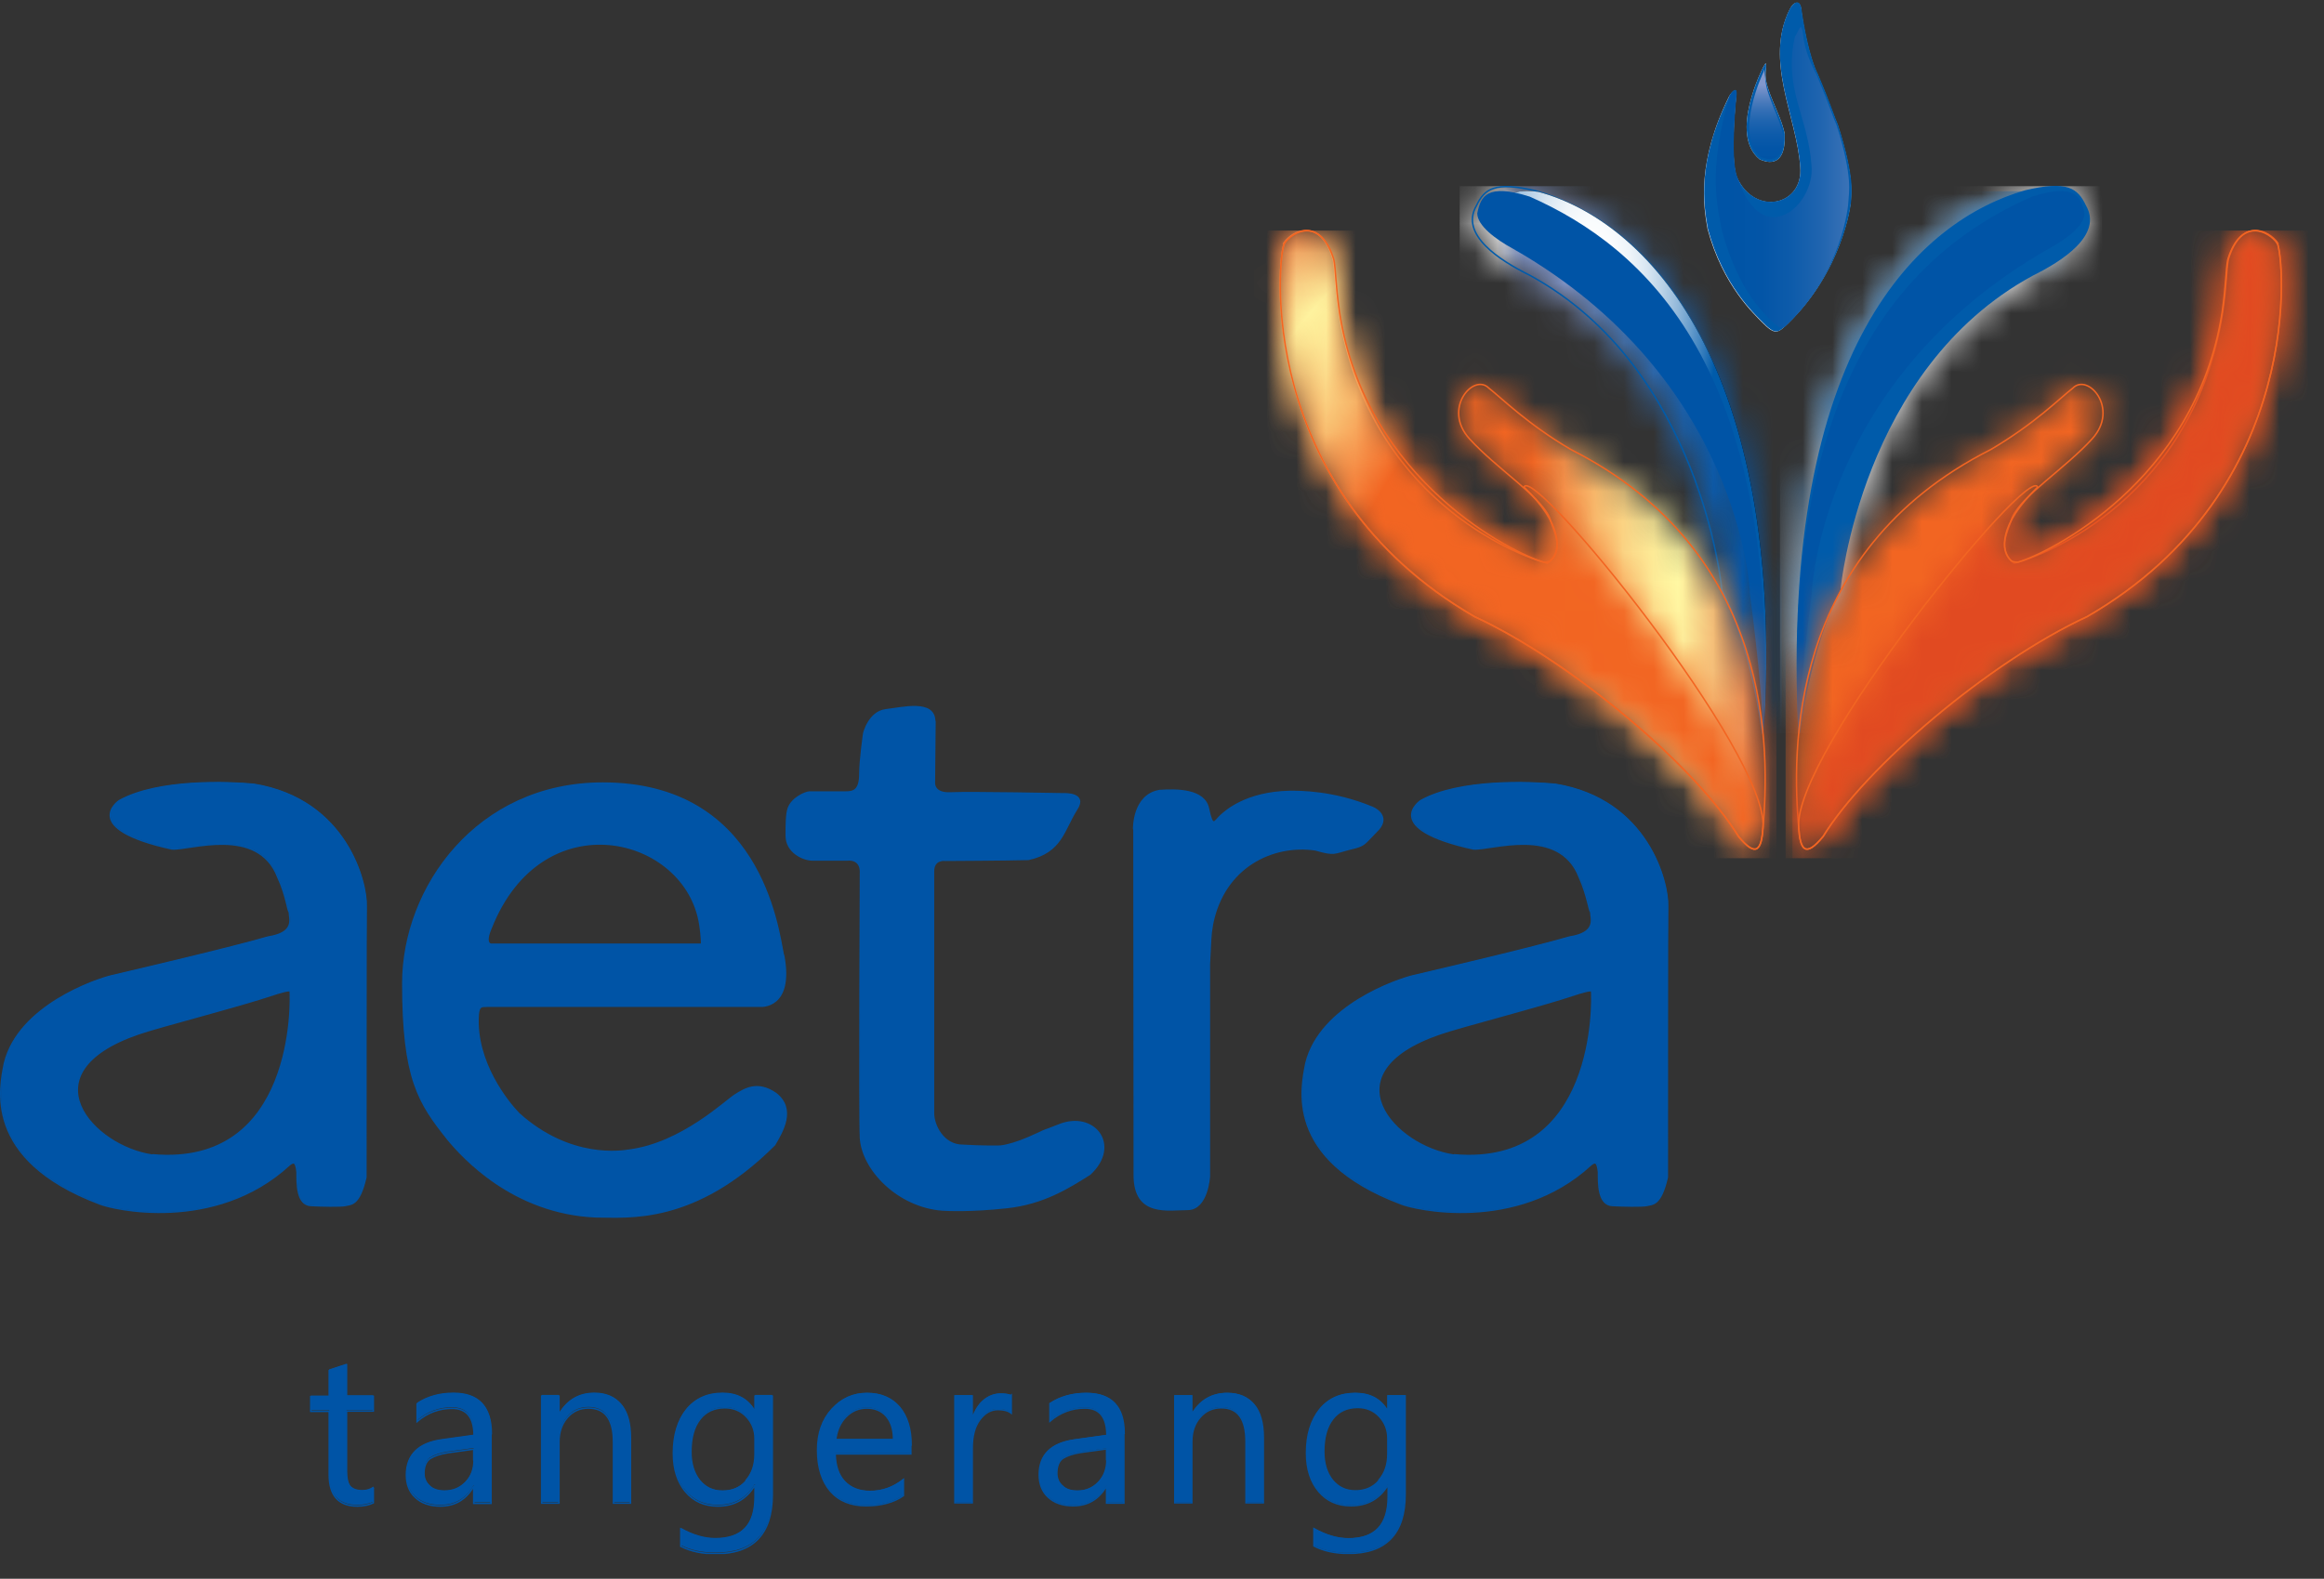 <svg width="78" height="53" viewBox="0 0 78 53" fill="none" xmlns="http://www.w3.org/2000/svg">
<rect x="0" y="0" width="78" height="53" fill="#333333" stroke="none"/>
<g clip-path="url(#clip0_1801_11303)">
<g clip-path="url(#clip1_1801_11303)">
<path d="M23.55 31.7H16.48C16.48 31.7 16.25 31.69 16.48 31.16C18.19 26.83 23.03 28.03 23.49 31.04C23.55 31.41 23.55 31.7 23.55 31.7ZM26.29 32.06C26.1 31.09 25.49 26.29 20.23 26.29C16.01 26.29 13.52 29.8 13.52 33.01C13.52 36.22 14.05 37.02 15.03 38.25C15.52 38.84 17.21 40.73 20 40.85C21.07 40.85 23.31 41.12 26 38.43C26.25 38 26.72 37.24 26.04 36.71C25.42 36.28 24.99 36.56 24.67 36.76C24.35 36.96 22.88 38.38 21.13 38.61C20.88 38.65 19.15 38.94 17.42 37.39C17.06 37.02 15.94 35.66 16.05 34.06C16.08 33.75 16.17 33.79 16.35 33.78H25.52C25.52 33.78 26.64 33.87 26.3 32.07" fill="#0054A6"/>
<path d="M23.55 31.7H16.48C16.48 31.7 16.25 31.69 16.48 31.16C18.19 26.83 23.03 28.03 23.49 31.04C23.55 31.41 23.55 31.7 23.55 31.7ZM26.29 32.06C26.1 31.09 25.49 26.29 20.23 26.29C16.01 26.29 13.52 29.8 13.52 33.01C13.52 36.22 14.05 37.02 15.03 38.25C15.52 38.84 17.21 40.73 20 40.85C21.07 40.85 23.31 41.12 26 38.43C26.25 38 26.72 37.24 26.04 36.71C25.42 36.28 24.99 36.56 24.67 36.76C24.35 36.96 22.88 38.38 21.13 38.61C20.88 38.65 19.15 38.94 17.42 37.39C17.06 37.02 15.94 35.66 16.05 34.06C16.08 33.75 16.17 33.79 16.35 33.78H25.52C25.52 33.78 26.64 33.87 26.3 32.07L26.29 32.06Z" stroke="#0054A6" stroke-width="0.05" stroke-linecap="round"/>
<path d="M31.38 24.2L31.36 26.26C31.36 26.26 31.31 26.65 31.9 26.62C32.63 26.59 35.71 26.65 35.71 26.65C35.71 26.65 36.51 26.61 36.13 27.18C35.69 27.88 35.63 28.6 34.52 28.85C33.81 28.87 31.73 28.88 31.73 28.88C31.73 28.88 31.33 28.82 31.33 29.25V37.37C31.33 37.78 31.66 38.45 32.31 38.45C32.96 38.49 33.5 38.48 33.5 38.48C33.5 38.48 33.87 38.51 34.86 38.04C35.17 37.89 34.93 38.01 35.53 37.77C36.72 37.28 37.63 38.45 36.58 39.42C35.85 39.88 35.01 40.41 33.78 40.54C32.57 40.67 31.81 40.63 31.63 40.62C30.15 40.51 28.94 39.27 28.88 38.19C28.84 37.42 28.88 29.31 28.88 29.31C28.88 29.31 28.94 28.82 28.42 28.87C27.66 28.87 27.43 28.87 27.27 28.87C26.96 28.87 26.39 28.61 26.39 28.06C26.39 27.65 26.39 27.34 26.46 27.13C26.59 26.78 27.03 26.6 27.16 26.59C27.88 26.59 28.21 26.59 28.39 26.59C28.65 26.59 28.86 26.53 28.86 25.98C28.86 25.52 28.99 24.62 28.99 24.62C28.99 24.62 29.16 23.9 29.73 23.83C30.27 23.77 31.37 23.48 31.37 24.22" fill="#0054A6"/>
<path d="M31.38 24.2L31.36 26.26C31.36 26.26 31.31 26.65 31.9 26.62C32.63 26.59 35.71 26.65 35.71 26.65C35.71 26.65 36.51 26.61 36.13 27.18C35.69 27.88 35.63 28.6 34.52 28.85C33.81 28.87 31.73 28.88 31.73 28.88C31.73 28.88 31.33 28.82 31.33 29.25V37.37C31.33 37.78 31.66 38.45 32.31 38.45C32.96 38.49 33.5 38.48 33.5 38.48C33.5 38.48 33.87 38.51 34.86 38.04C35.17 37.89 34.93 38.01 35.53 37.77C36.72 37.28 37.63 38.45 36.58 39.42C35.85 39.88 35.01 40.41 33.78 40.54C32.57 40.67 31.81 40.63 31.63 40.62C30.15 40.51 28.94 39.27 28.88 38.19C28.84 37.42 28.88 29.31 28.88 29.31C28.88 29.31 28.94 28.82 28.42 28.87C27.66 28.87 27.43 28.87 27.27 28.87C26.96 28.87 26.39 28.61 26.39 28.06C26.39 27.65 26.39 27.34 26.46 27.13C26.59 26.78 27.03 26.6 27.16 26.59C27.88 26.59 28.21 26.59 28.39 26.59C28.65 26.59 28.86 26.53 28.86 25.98C28.86 25.52 28.99 24.62 28.99 24.62C28.99 24.62 29.16 23.9 29.73 23.83C30.27 23.77 31.37 23.48 31.37 24.22L31.38 24.2Z" stroke="#0054A6" stroke-width="0.05" stroke-linecap="round"/>
<path d="M38.05 27.83C38.05 27.83 38.02 26.69 38.92 26.54C39.5 26.5 40.43 26.5 40.56 27.15C40.7 27.82 40.76 27.58 40.95 27.4C41.14 27.22 41.83 26.6 43.29 26.57C43.63 26.57 44.74 26.56 46.05 27.1C46.26 27.18 46.66 27.48 46.19 27.92C45.76 28.35 45.83 28.38 45.32 28.5C44.76 28.64 44.81 28.72 44.15 28.53C42.73 28.32 41.07 29.09 40.69 31.04C40.62 31.45 40.64 31.5 40.59 32.35V39.49C40.59 39.49 40.53 40.59 39.87 40.6C39.21 40.6 38.07 40.85 38.07 39.45C38.07 39.12 38.06 27.84 38.06 27.84" fill="#0054A6"/>
<path d="M38.05 27.83C38.05 27.83 38.02 26.69 38.92 26.54C39.5 26.5 40.43 26.5 40.56 27.15C40.7 27.82 40.76 27.58 40.95 27.4C41.14 27.22 41.83 26.6 43.29 26.57C43.63 26.57 44.74 26.56 46.05 27.1C46.26 27.18 46.66 27.48 46.19 27.92C45.76 28.35 45.83 28.38 45.32 28.5C44.76 28.64 44.81 28.72 44.15 28.53C42.73 28.32 41.07 29.09 40.69 31.04C40.62 31.45 40.64 31.5 40.59 32.35V39.49C40.59 39.49 40.53 40.59 39.87 40.6C39.21 40.6 38.07 40.85 38.07 39.45C38.07 39.12 38.06 27.84 38.06 27.84L38.05 27.83Z" stroke="#0054A6" stroke-width="0.05" stroke-linecap="round"/>
<path d="M5.12 38.78C3.13 38.5 0.84 36.02 4.64 34.71C5.32 34.47 8.03 33.78 9.21 33.38C9.3 33.35 9.71 33.22 9.74 33.27C9.77 33.61 9.91 39.19 5.13 38.77M12.3 30.41C12.33 29.65 11.66 26.83 8.53 26.32C7.7 26.24 5.32 26.14 4.01 26.87C4.01 26.87 2.64 27.8 5.78 28.49C6.36 28.54 8.67 27.69 9.34 29.45C9.62 30.05 9.67 30.6 9.72 30.6C9.72 30.83 9.95 31.3 9 31.45C7.71 31.83 3.75 32.75 3.75 32.75C3.25 32.87 0.64 33.74 0.16 35.68C0.01 36.46 -0.6 38.91 3.34 40.4C3.75 40.58 7.22 41.4 9.72 39.1C9.87 38.98 9.94 38.98 9.98 39.33C9.98 39.71 9.96 40.44 10.45 40.46C10.83 40.48 11.42 40.49 11.59 40.46C11.79 40.41 12.07 40.48 12.29 39.51C12.29 38.48 12.29 30.43 12.3 30.42" fill="#0054A6"/>
<path d="M5.12 38.78C3.13 38.5 0.84 36.02 4.64 34.71C5.32 34.47 8.03 33.78 9.21 33.38C9.3 33.35 9.71 33.22 9.74 33.27C9.77 33.61 9.91 39.19 5.13 38.77L5.12 38.78ZM12.29 30.42C12.32 29.66 11.65 26.84 8.52 26.33C7.69 26.25 5.31 26.15 4 26.88C4 26.88 2.63 27.81 5.77 28.5C6.35 28.55 8.66 27.7 9.33 29.46C9.61 30.06 9.66 30.61 9.71 30.61C9.71 30.84 9.94 31.31 8.99 31.46C7.7 31.84 3.74 32.76 3.74 32.76C3.24 32.88 0.63 33.75 0.15 35.69C1.95354e-05 36.47 -0.61 38.92 3.33 40.41C3.74 40.59 7.21 41.41 9.71 39.11C9.86 38.99 9.93 38.99 9.97 39.34C9.97 39.72 9.95 40.45 10.44 40.47C10.82 40.49 11.41 40.5 11.58 40.47C11.78 40.42 12.06 40.49 12.28 39.52C12.28 38.49 12.28 30.44 12.29 30.43V30.42Z" stroke="#0054A6" stroke-width="0.05" stroke-linecap="round"/>
<path d="M48.8 38.78C46.81 38.5 44.52 36.02 48.32 34.71C49 34.47 51.71 33.78 52.89 33.38C52.98 33.35 53.39 33.22 53.42 33.27C53.45 33.61 53.59 39.19 48.81 38.77M55.98 30.41C56.01 29.65 55.34 26.83 52.21 26.32C51.38 26.24 48.99 26.14 47.69 26.87C47.69 26.87 46.32 27.8 49.46 28.49C50.04 28.54 52.35 27.69 53.02 29.45C53.29 30.05 53.35 30.6 53.4 30.6C53.4 30.83 53.63 31.3 52.68 31.45C51.39 31.83 47.43 32.75 47.43 32.75C46.93 32.87 44.32 33.74 43.84 35.68C43.69 36.46 43.08 38.91 47.02 40.4C47.43 40.58 50.9 41.4 53.4 39.1C53.55 38.98 53.62 38.98 53.66 39.33C53.66 39.71 53.64 40.44 54.13 40.46C54.51 40.48 55.1 40.49 55.27 40.46C55.47 40.41 55.75 40.48 55.97 39.51C55.97 38.48 55.97 30.43 55.98 30.42" fill="#0054A6"/>
<path d="M48.8 38.78C46.81 38.5 44.52 36.02 48.32 34.71C49 34.47 51.71 33.78 52.89 33.38C52.98 33.35 53.39 33.22 53.42 33.27C53.45 33.61 53.59 39.19 48.81 38.77L48.8 38.78ZM55.97 30.42C56 29.66 55.33 26.84 52.2 26.33C51.37 26.25 48.98 26.15 47.68 26.88C47.68 26.88 46.31 27.81 49.45 28.5C50.03 28.55 52.34 27.7 53.01 29.46C53.28 30.06 53.34 30.61 53.39 30.61C53.39 30.84 53.62 31.31 52.67 31.46C51.38 31.84 47.42 32.76 47.42 32.76C46.92 32.88 44.31 33.75 43.83 35.69C43.68 36.47 43.07 38.92 47.01 40.41C47.42 40.59 50.89 41.41 53.39 39.11C53.54 38.99 53.61 38.99 53.65 39.34C53.65 39.72 53.63 40.45 54.12 40.47C54.5 40.49 55.09 40.5 55.26 40.47C55.46 40.42 55.74 40.49 55.96 39.52C55.96 38.49 55.96 30.44 55.97 30.43V30.42Z" stroke="#0054A6" stroke-width="0.05" stroke-linecap="round"/>
<mask id="mask0_1801_11303" style="mask-type:luminance" maskUnits="userSpaceOnUse" x="49" y="6" width="11" height="19">
<path d="M49.56 6.9C49 7.88 50.34 8.74 51.35 9.24C57.12 12.39 57.8 19.79 57.8 19.79C57.8 19.79 58.71 21.39 59.18 24.63C59.81 11.55 55.05 7.41 51.58 6.41C51.16 6.31 50.83 6.26 50.57 6.26C49.98 6.26 49.75 6.5 49.57 6.9" fill="white"/>
</mask>
<g mask="url(#mask0_1801_11303)">
<path d="M59.8 6.25H48.99V24.62H59.8V6.25Z" fill="url(#paint0_linear_1801_11303)"/>
</g>
<path d="M57.79 19.79C57.79 19.79 57.11 12.38 51.34 9.24C50.33 8.74 48.99 7.88 49.55 6.91C49.82 6.34 50.16 6.08 51.56 6.41C55.03 7.41 59.79 11.55 59.16 24.63C58.7 21.39 57.78 19.79 57.78 19.79H57.79Z" stroke="#005BAA" stroke-width="0.05" stroke-linecap="round"/>
<path d="M50.11 7.26C49.85 7.88 51.13 8.19 51.72 8.52C59.67 12.35 58.86 19.76 58.86 19.76C58.86 19.76 59.18 21.15 59.21 24.49C59.92 12.25 55.25 7.41 51.63 6.44C51.49 6.42 51.36 6.41 51.25 6.41C50.57 6.41 50.35 6.76 50.12 7.25" fill="black"/>
<path d="M50.11 7.26C49.85 7.88 51.13 8.19 51.72 8.52C59.67 12.35 58.86 19.76 58.86 19.76C58.86 19.76 59.18 21.15 59.21 24.49C59.92 12.25 55.25 7.41 51.63 6.44C51.49 6.42 51.36 6.41 51.25 6.41C50.57 6.41 50.35 6.76 50.12 7.25" fill="url(#paint1_radial_1801_11303)"/>
<path d="M58.73 19.86C58.73 19.86 58.42 12.7 50.78 8.35C50.19 8.03 49.58 7.57 49.58 7.16C49.7 6.58 49.91 6.15 51.34 6.6C55.17 8.29 59.82 12.35 59.17 24.62C59.14 22.92 58.72 19.85 58.72 19.85" fill="#0054A6"/>
<path d="M60.07 0.31C59.2 2.05 60.31 3.93 60.42 5.6C60.54 6.9 58.9 7.28 58.3 5.96C58.04 5.31 58.28 3.16 58.28 3.16C58.29 2.94 58.15 3.05 58.04 3.22C56.94 5.44 57.17 6.91 57.31 7.69C57.82 9.6 58.9 10.57 59.13 10.81C59.57 11.26 59.66 11.2 60.01 10.86C61.81 9.11 62.12 6.92 62.12 6.73C62.12 6.52 62.25 5.98 61.68 4.2C61.57 3.96 61.41 3.46 61.01 2.51C60.71 1.91 60.51 0.8 60.45 0.29C60.43 0.15 60.37 0.09 60.31 0.09C60.23 0.09 60.14 0.17 60.07 0.31Z" fill="black"/>
<path d="M60.07 0.31C59.2 2.05 60.31 3.93 60.42 5.6C60.54 6.9 58.9 7.28 58.3 5.96C58.04 5.31 58.28 3.16 58.28 3.16C58.29 2.94 58.15 3.05 58.04 3.22C56.94 5.44 57.17 6.91 57.31 7.69C57.82 9.6 58.9 10.57 59.13 10.81C59.57 11.26 59.66 11.2 60.01 10.86C61.81 9.11 62.12 6.92 62.12 6.73C62.12 6.52 62.25 5.98 61.68 4.2C61.57 3.96 61.41 3.46 61.01 2.51C60.71 1.91 60.51 0.8 60.45 0.29C60.43 0.15 60.37 0.09 60.31 0.09C60.23 0.09 60.14 0.17 60.07 0.31Z" fill="url(#paint2_linear_1801_11303)"/>
<path d="M58.28 3.15C58.28 3.15 58.04 5.3 58.3 5.95C58.9 7.27 60.54 6.9 60.42 5.59C60.31 3.92 59.2 2.03 60.07 0.3C60.21 0.04 60.41 -0.02 60.46 0.28C60.53 0.79 60.72 1.9 61.02 2.5C61.43 3.45 61.58 3.95 61.69 4.19C62.26 5.97 62.14 6.51 62.13 6.72C62.13 6.92 61.82 9.11 60.02 10.85C59.67 11.19 59.59 11.26 59.14 10.8C58.91 10.56 57.83 9.59 57.32 7.68C57.18 6.89 56.94 5.42 58.05 3.21C58.15 3.03 58.3 2.92 58.28 3.15Z" fill="#005BAA"/>
<path d="M59.18 2.25C59.18 2.25 58.01 4.51 59.06 5.35C59.18 5.4 59.95 5.76 59.9 4.49C59.76 3.8 59.2 2.97 59.26 2.42C59.29 2.2 59.28 2.13 59.26 2.13C59.24 2.13 59.2 2.23 59.18 2.25Z" fill="black"/>
<path d="M59.18 2.25C59.18 2.25 58.01 4.51 59.06 5.35C59.18 5.4 59.95 5.76 59.9 4.49C59.76 3.8 59.2 2.97 59.26 2.42C59.29 2.2 59.28 2.13 59.26 2.13C59.24 2.13 59.2 2.23 59.18 2.25Z" fill="url(#paint3_linear_1801_11303)"/>
<path d="M59.18 2.25C59.18 2.25 58.01 4.51 59.06 5.35C59.18 5.4 59.95 5.76 59.9 4.49C59.76 3.8 59.2 2.97 59.26 2.42C59.32 1.93 59.21 2.21 59.18 2.26V2.25Z" fill="#005BAA"/>
<path d="M60.25 1.2C59.83 2.96 60.69 3.9 60.8 5.57C60.92 6.87 59.15 8.49 58.31 5.95C58.05 5.3 58.29 3.15 58.29 3.15C58.3 2.93 58.16 3.04 58.05 3.21C57.3 5.79 57.65 6.94 57.79 7.73C58.3 9.64 59.13 10.45 59.37 10.69C59.81 11.14 59.85 11.02 60.02 10.86C61.82 9.11 62.04 6.92 62.04 6.73C62.04 6.52 62.21 5.98 61.64 4.2C61.53 3.96 61.37 3.46 60.97 2.51C60.66 1.91 60.56 1.57 60.5 1.06C60.48 0.95 60.46 0.91 60.44 0.91C60.4 0.91 60.35 1.05 60.26 1.21" fill="url(#paint4_linear_1801_11303)"/>
<path d="M59.19 2.41C59.19 2.41 58.17 4.53 59.1 5.27C59.21 5.31 59.86 5.61 59.86 4.58C59.74 3.97 59.31 3.24 59.26 2.75C59.22 2.44 59.22 2.32 59.21 2.32C59.21 2.32 59.21 2.35 59.19 2.41Z" fill="url(#paint5_linear_1801_11303)"/>
<mask id="mask1_1801_11303" style="mask-type:luminance" maskUnits="userSpaceOnUse" x="42" y="7" width="18" height="22">
<path d="M43.11 8.16C42.89 8.53 42.07 16.41 49.49 20.7C52.78 22.23 56.94 25.77 58.35 28.08C58.95 28.81 59.12 28.53 59.17 27.79C59.37 25.33 59.61 18.57 52.72 15.09C51.26 14.23 50.43 13.4 49.97 13.03C49.46 12.51 48.4 13.72 49.32 14.73C50.24 15.74 51.66 16.63 52 17.36C52.15 17.83 52.54 18.49 51.94 18.91C50.9 18.65 45.9 16.7 44.94 10.48C44.8 9.51 44.82 9.09 44.75 8.71C44.53 7.98 44.17 7.74 43.84 7.74C43.51 7.74 43.23 7.96 43.09 8.16" fill="white"/>
</mask>
<g mask="url(#mask1_1801_11303)">
<path d="M59.62 7.74H42.08V28.81H59.62V7.74Z" fill="url(#paint6_linear_1801_11303)"/>
</g>
<path d="M43.11 8.16C42.89 8.53 42.07 16.41 49.49 20.7C52.78 22.22 56.94 25.77 58.35 28.08C58.95 28.81 59.12 28.53 59.17 27.79C59.38 25.33 59.61 18.57 52.72 15.09C51.26 14.23 50.44 13.4 49.97 13.03C49.46 12.51 48.4 13.72 49.32 14.73C50.24 15.74 51.66 16.62 52 17.36C52.15 17.83 52.54 18.49 51.94 18.91C50.9 18.65 45.9 16.7 44.94 10.48C44.8 9.51 44.82 9.09 44.75 8.71C44.31 7.27 43.38 7.74 43.09 8.16H43.11Z" stroke="#F26522" stroke-width="0.05" stroke-linecap="round"/>
<mask id="mask2_1801_11303" style="mask-type:luminance" maskUnits="userSpaceOnUse" x="42" y="7" width="18" height="22">
<path d="M43.11 8.16C42.89 8.53 42.07 16.41 49.49 20.7C52.78 22.23 56.94 25.77 58.35 28.08C58.95 28.81 59.12 28.53 59.17 27.79C59.37 25.33 51.46 15.58 51.15 16.35C52.45 17.61 52.41 18.49 52.03 18.83C52 18.85 51.88 18.89 51.8 18.87C50.86 18.6 45.84 16.2 44.96 10.48C44.82 9.51 44.84 9.09 44.77 8.71C44.55 7.98 44.19 7.74 43.86 7.74C43.53 7.74 43.25 7.96 43.11 8.16Z" fill="white"/>
</mask>
<g mask="url(#mask2_1801_11303)">
<path d="M59.39 7.74H42.08V28.81H59.39V7.74Z" fill="url(#paint7_radial_1801_11303)"/>
</g>
<path d="M43.11 8.16C42.89 8.53 42.07 16.41 49.49 20.7C52.78 22.22 56.94 25.77 58.35 28.08C58.95 28.81 59.12 28.53 59.17 27.79C59.38 25.33 51.46 15.58 51.15 16.35C52.45 17.61 52.41 18.49 52.03 18.83C52 18.85 51.88 18.89 51.8 18.87C50.86 18.6 45.84 16.2 44.96 10.49C44.82 9.52 44.84 9.1 44.77 8.72C44.33 7.28 43.4 7.75 43.11 8.17V8.16Z" stroke="#F26522" stroke-width="0.05" stroke-linecap="round"/>
<path d="M46.28 49.71C46.08 49.94 45.81 50.05 45.49 50.05C45.17 50.05 44.92 49.93 44.72 49.69C44.53 49.45 44.43 49.13 44.43 48.73C44.43 48.26 44.53 47.9 44.73 47.64C44.93 47.38 45.21 47.25 45.57 47.25C45.86 47.25 46.1 47.35 46.29 47.55C46.48 47.75 46.58 48 46.58 48.28V48.81C46.58 49.17 46.48 49.46 46.28 49.69M47.16 46.84H46.58V47.34H46.57C46.34 46.95 45.98 46.76 45.49 46.76C44.98 46.76 44.58 46.94 44.29 47.3C44 47.66 43.85 48.15 43.85 48.76C43.85 49.3 43.99 49.73 44.26 50.05C44.53 50.37 44.89 50.53 45.34 50.53C45.89 50.53 46.3 50.3 46.58 49.84H46.59V50.23C46.59 51.17 46.15 51.64 45.26 51.64C44.89 51.64 44.51 51.53 44.1 51.3V51.88C44.43 52.05 44.82 52.13 45.26 52.13C46.52 52.13 47.16 51.47 47.16 50.15V46.84ZM42.4 48.24C42.4 47.76 42.3 47.39 42.09 47.14C41.88 46.89 41.58 46.76 41.19 46.76C40.68 46.76 40.28 46.99 40.01 47.44H40V46.84H39.43V50.43H40V48.38C40 48.05 40.09 47.78 40.28 47.56C40.47 47.34 40.71 47.24 40.99 47.24C41.55 47.24 41.82 47.62 41.82 48.38V50.43H42.4V48.23V48.24ZM37.15 48.98C37.15 49.29 37.06 49.54 36.87 49.74C36.68 49.94 36.45 50.04 36.16 50.04C35.95 50.04 35.78 49.99 35.66 49.87C35.53 49.76 35.47 49.61 35.47 49.44C35.47 49.2 35.54 49.03 35.67 48.94C35.81 48.85 36.01 48.78 36.27 48.74L37.14 48.62V48.98H37.15ZM37.73 48.1C37.73 47.21 37.31 46.76 36.46 46.76C36 46.76 35.59 46.87 35.24 47.1V47.69C35.59 47.39 35.98 47.25 36.41 47.25C36.9 47.25 37.15 47.55 37.15 48.17L36.07 48.32C35.28 48.43 34.88 48.82 34.88 49.49C34.88 49.8 34.98 50.06 35.18 50.24C35.38 50.43 35.66 50.53 36.02 50.53C36.51 50.53 36.88 50.31 37.13 49.88H37.14V50.44H37.72V48.1H37.73ZM33.93 46.83C33.85 46.8 33.74 46.78 33.59 46.78C33.38 46.78 33.19 46.85 33.02 46.99C32.85 47.13 32.73 47.33 32.64 47.58H32.63V46.84H32.05V50.43H32.63V48.6C32.63 48.2 32.71 47.88 32.88 47.65C33.05 47.42 33.25 47.3 33.5 47.3C33.69 47.3 33.84 47.34 33.94 47.42V46.82L33.93 46.83ZM28.05 48.3C28.09 47.99 28.21 47.73 28.4 47.54C28.59 47.35 28.82 47.25 29.09 47.25C29.36 47.25 29.59 47.34 29.75 47.53C29.91 47.72 29.99 47.97 29.99 48.31H28.05V48.3ZM30.58 48.49C30.58 47.95 30.45 47.53 30.19 47.22C29.93 46.92 29.57 46.76 29.1 46.76C28.63 46.76 28.24 46.94 27.92 47.29C27.6 47.64 27.44 48.1 27.44 48.66C27.44 49.25 27.59 49.71 27.87 50.04C28.16 50.37 28.56 50.53 29.07 50.53C29.58 50.53 30.01 50.41 30.32 50.19V49.65C29.98 49.92 29.61 50.05 29.2 50.05C28.84 50.05 28.56 49.94 28.35 49.72C28.14 49.5 28.04 49.19 28.03 48.79H30.57V48.49H30.58ZM25.04 49.7C24.84 49.93 24.58 50.04 24.25 50.04C23.92 50.04 23.68 49.92 23.48 49.68C23.29 49.44 23.19 49.12 23.19 48.72C23.19 48.25 23.29 47.89 23.49 47.63C23.69 47.37 23.97 47.24 24.33 47.24C24.62 47.24 24.86 47.34 25.05 47.54C25.24 47.74 25.34 47.99 25.34 48.27V48.8C25.34 49.16 25.24 49.45 25.04 49.68M25.92 46.83H25.34V47.33H25.33C25.1 46.94 24.74 46.75 24.25 46.75C23.74 46.75 23.34 46.93 23.04 47.29C22.75 47.65 22.6 48.14 22.6 48.75C22.6 49.29 22.74 49.72 23.01 50.04C23.28 50.36 23.64 50.52 24.09 50.52C24.64 50.52 25.05 50.29 25.33 49.83H25.34V50.22C25.34 51.16 24.9 51.63 24.01 51.63C23.64 51.63 23.26 51.52 22.85 51.29V51.87C23.18 52.04 23.57 52.12 24.02 52.12C25.28 52.12 25.92 51.46 25.92 50.14V46.83ZM21.16 48.23C21.16 47.75 21.06 47.38 20.85 47.13C20.64 46.88 20.34 46.75 19.95 46.75C19.43 46.75 19.04 46.98 18.77 47.43H18.76V46.83H18.18V50.42H18.76V48.37C18.76 48.04 18.85 47.77 19.04 47.55C19.23 47.33 19.47 47.23 19.75 47.23C20.31 47.23 20.59 47.61 20.59 48.37V50.42H21.16V48.22V48.23ZM15.91 48.97C15.91 49.28 15.82 49.53 15.63 49.73C15.44 49.93 15.21 50.03 14.92 50.03C14.71 50.03 14.54 49.98 14.42 49.86C14.3 49.75 14.23 49.6 14.23 49.43C14.23 49.19 14.3 49.02 14.43 48.93C14.57 48.84 14.77 48.77 15.03 48.73L15.9 48.61V48.97H15.91ZM16.49 48.09C16.49 47.2 16.07 46.75 15.22 46.75C14.76 46.75 14.35 46.86 14 47.09V47.68C14.35 47.38 14.74 47.24 15.17 47.24C15.66 47.24 15.91 47.54 15.91 48.16L14.83 48.31C14.04 48.42 13.64 48.81 13.64 49.48C13.64 49.79 13.74 50.05 13.94 50.23C14.14 50.42 14.42 50.52 14.78 50.52C15.27 50.52 15.64 50.3 15.89 49.87H15.9V50.43H16.48V48.09H16.49ZM12.54 49.9C12.43 49.98 12.31 50.02 12.16 50.02C11.97 50.02 11.84 49.97 11.75 49.87C11.67 49.77 11.63 49.59 11.63 49.35V47.33H12.53V46.84H11.63V45.78L11.05 45.97V46.85H10.43V47.34H11.05V49.47C11.05 50.17 11.37 50.52 11.99 50.52C12.21 50.52 12.39 50.48 12.53 50.41V49.92L12.54 49.9Z" fill="#0054A6"/>
<path d="M46.28 49.71C46.08 49.94 45.81 50.05 45.49 50.05C45.17 50.05 44.92 49.93 44.72 49.69C44.53 49.45 44.43 49.13 44.43 48.73C44.43 48.26 44.53 47.9 44.73 47.64C44.93 47.38 45.21 47.25 45.57 47.25C45.86 47.25 46.1 47.35 46.29 47.55C46.48 47.75 46.58 48 46.58 48.28V48.81C46.58 49.17 46.48 49.46 46.28 49.69V49.71ZM47.16 46.86H46.58V47.36H46.57C46.34 46.97 45.98 46.78 45.49 46.78C44.98 46.78 44.58 46.96 44.29 47.32C44 47.68 43.85 48.17 43.85 48.78C43.85 49.32 43.99 49.75 44.26 50.07C44.53 50.39 44.89 50.55 45.34 50.55C45.89 50.55 46.3 50.32 46.58 49.86H46.59V50.25C46.59 51.19 46.15 51.66 45.26 51.66C44.89 51.66 44.51 51.55 44.1 51.32V51.9C44.43 52.07 44.82 52.15 45.26 52.15C46.52 52.15 47.16 51.49 47.16 50.17V46.86ZM42.4 48.26C42.4 47.78 42.3 47.41 42.09 47.16C41.88 46.91 41.58 46.78 41.19 46.78C40.68 46.78 40.28 47.01 40.01 47.46H40V46.86H39.43V50.45H40V48.4C40 48.07 40.09 47.8 40.28 47.58C40.47 47.36 40.71 47.26 40.99 47.26C41.55 47.26 41.82 47.64 41.82 48.4V50.45H42.4V48.25V48.26ZM37.15 49C37.15 49.31 37.06 49.56 36.87 49.76C36.68 49.96 36.45 50.06 36.16 50.06C35.95 50.06 35.78 50.01 35.66 49.89C35.53 49.78 35.47 49.63 35.47 49.46C35.47 49.22 35.54 49.05 35.67 48.96C35.81 48.87 36.01 48.8 36.27 48.76L37.14 48.64V49H37.15ZM37.73 48.12C37.73 47.23 37.31 46.78 36.46 46.78C36 46.78 35.59 46.89 35.24 47.12V47.71C35.59 47.41 35.98 47.27 36.41 47.27C36.9 47.27 37.15 47.57 37.15 48.19L36.07 48.34C35.28 48.45 34.88 48.84 34.88 49.51C34.88 49.82 34.98 50.08 35.18 50.26C35.38 50.45 35.66 50.55 36.02 50.55C36.51 50.55 36.88 50.33 37.13 49.9H37.14V50.46H37.72V48.12H37.73ZM33.93 46.85C33.85 46.82 33.74 46.8 33.59 46.8C33.38 46.8 33.19 46.87 33.02 47.01C32.85 47.15 32.73 47.35 32.64 47.6H32.63V46.86H32.05V50.45H32.63V48.62C32.63 48.22 32.71 47.9 32.88 47.67C33.05 47.44 33.25 47.32 33.5 47.32C33.69 47.32 33.84 47.36 33.94 47.44V46.84L33.93 46.85ZM28.05 48.32C28.09 48.01 28.21 47.75 28.4 47.56C28.59 47.37 28.82 47.27 29.09 47.27C29.36 47.27 29.59 47.36 29.75 47.55C29.91 47.74 29.99 47.99 29.99 48.33H28.05V48.32ZM30.58 48.51C30.58 47.97 30.45 47.55 30.19 47.24C29.93 46.94 29.57 46.78 29.1 46.78C28.63 46.78 28.24 46.96 27.92 47.31C27.6 47.66 27.44 48.12 27.44 48.68C27.44 49.27 27.59 49.73 27.87 50.06C28.16 50.39 28.56 50.55 29.07 50.55C29.58 50.55 30.01 50.43 30.32 50.21V49.67C29.98 49.94 29.61 50.07 29.2 50.07C28.84 50.07 28.56 49.96 28.35 49.74C28.14 49.52 28.04 49.21 28.03 48.81H30.57V48.51H30.58ZM25.04 49.72C24.84 49.95 24.58 50.06 24.25 50.06C23.92 50.06 23.68 49.94 23.48 49.7C23.29 49.46 23.19 49.14 23.19 48.74C23.19 48.27 23.29 47.91 23.49 47.65C23.69 47.39 23.97 47.26 24.33 47.26C24.62 47.26 24.86 47.36 25.05 47.56C25.24 47.76 25.34 48.01 25.34 48.29V48.82C25.34 49.18 25.24 49.47 25.04 49.7V49.72ZM25.92 46.87H25.34V47.37H25.33C25.1 46.98 24.74 46.79 24.25 46.79C23.74 46.79 23.34 46.97 23.04 47.33C22.75 47.69 22.6 48.18 22.6 48.79C22.6 49.33 22.74 49.76 23.01 50.08C23.28 50.4 23.64 50.56 24.09 50.56C24.64 50.56 25.05 50.33 25.33 49.87H25.34V50.26C25.34 51.2 24.9 51.67 24.01 51.67C23.64 51.67 23.26 51.56 22.85 51.33V51.91C23.18 52.08 23.57 52.16 24.02 52.16C25.28 52.16 25.92 51.5 25.92 50.18V46.87ZM21.16 48.27C21.16 47.79 21.06 47.42 20.85 47.17C20.64 46.92 20.34 46.79 19.95 46.79C19.43 46.79 19.04 47.02 18.77 47.47H18.76V46.87H18.18V50.46H18.76V48.41C18.76 48.08 18.85 47.81 19.04 47.59C19.23 47.37 19.47 47.27 19.75 47.27C20.31 47.27 20.59 47.65 20.59 48.41V50.46H21.16V48.26V48.27ZM15.91 49.01C15.91 49.32 15.82 49.57 15.63 49.77C15.44 49.97 15.21 50.07 14.92 50.07C14.71 50.07 14.54 50.02 14.42 49.9C14.3 49.79 14.23 49.64 14.23 49.47C14.23 49.23 14.3 49.06 14.43 48.97C14.57 48.88 14.77 48.81 15.03 48.77L15.9 48.65V49.01H15.91ZM16.49 48.13C16.49 47.24 16.07 46.79 15.22 46.79C14.76 46.79 14.35 46.9 14 47.13V47.72C14.35 47.42 14.74 47.28 15.17 47.28C15.66 47.28 15.91 47.58 15.91 48.2L14.83 48.35C14.04 48.46 13.64 48.85 13.64 49.52C13.64 49.83 13.74 50.09 13.94 50.27C14.14 50.46 14.42 50.56 14.78 50.56C15.27 50.56 15.64 50.34 15.89 49.91H15.9V50.47H16.48V48.13H16.49ZM12.54 49.94C12.43 50.02 12.31 50.06 12.16 50.06C11.97 50.06 11.84 50.01 11.75 49.91C11.67 49.81 11.63 49.63 11.63 49.39V47.37H12.53V46.88H11.63V45.82L11.05 46.01V46.89H10.43V47.38H11.05V49.51C11.05 50.21 11.37 50.56 11.99 50.56C12.21 50.56 12.39 50.52 12.53 50.45V49.96L12.54 49.94Z" stroke="#0054A6" stroke-width="0.05"/>
<mask id="mask3_1801_11303" style="mask-type:luminance" maskUnits="userSpaceOnUse" x="60" y="6" width="11" height="19">
<path d="M67.97 6.4C64.5 7.4 59.74 11.54 60.37 24.62C60.83 21.38 61.75 19.78 61.75 19.78C61.75 19.78 62.43 12.37 68.2 9.23C69.21 8.73 70.55 7.87 69.99 6.89C69.8 6.49 69.58 6.25 68.99 6.25C68.73 6.25 68.41 6.3 67.98 6.4" fill="white"/>
</mask>
<g mask="url(#mask3_1801_11303)">
<path d="M70.55 6.25H59.74V24.62H70.55V6.25Z" fill="url(#paint8_linear_1801_11303)"/>
</g>
<path d="M61.75 19.79C61.75 19.79 62.43 12.38 68.2 9.24C69.21 8.74 70.55 7.88 69.99 6.91C69.72 6.34 69.38 6.08 67.98 6.41C64.51 7.41 59.75 11.55 60.38 24.63C60.84 21.39 61.76 19.79 61.76 19.79H61.75Z" fill="#005BAA" stroke="#005BAA" stroke-width="0.05" stroke-linecap="round"/>
<mask id="mask4_1801_11303" style="mask-type:luminance" maskUnits="userSpaceOnUse" x="60" y="6" width="10" height="19">
<path d="M67.92 6.45C64.29 7.42 59.62 12.25 60.34 24.5C60.37 21.16 60.69 19.77 60.69 19.77C60.69 19.77 59.88 12.36 67.83 8.53C68.42 8.21 69.71 7.89 69.44 7.27C69.21 6.78 68.99 6.43 68.31 6.43C68.2 6.43 68.07 6.43 67.93 6.46" fill="white"/>
</mask>
<g mask="url(#mask4_1801_11303)">
<path d="M69.69 6.42H59.62V24.5H69.69V6.42Z" fill="url(#paint9_radial_1801_11303)"/>
</g>
<path d="M60.81 19.86C60.81 19.86 61.12 12.7 68.76 8.35C69.35 8.03 69.97 7.57 69.96 7.16C69.84 6.58 69.63 6.15 68.2 6.6C64.37 8.29 59.72 12.35 60.37 24.62C60.4 22.92 60.82 19.85 60.82 19.85" fill="#0054A6"/>
<mask id="mask5_1801_11303" style="mask-type:luminance" maskUnits="userSpaceOnUse" x="60" y="7" width="17" height="22">
<path d="M74.77 8.71C74.7 9.09 74.72 9.51 74.58 10.48C73.62 16.69 68.62 18.65 67.58 18.91C66.99 18.49 67.37 17.83 67.52 17.36C67.86 16.62 69.28 15.74 70.2 14.73C71.12 13.72 70.07 12.52 69.55 13.03C69.09 13.4 68.27 14.23 66.8 15.09C59.92 18.57 60.15 25.33 60.35 27.79C60.4 28.54 60.58 28.81 61.17 28.08C62.58 25.77 66.74 22.23 70.03 20.7C77.45 16.41 76.63 8.53 76.41 8.16C76.27 7.96 75.98 7.74 75.66 7.74C75.34 7.74 74.98 7.98 74.75 8.71" fill="white"/>
</mask>
<g mask="url(#mask5_1801_11303)">
<path d="M77.47 7.74H59.93V28.81H77.47V7.74Z" fill="url(#paint10_linear_1801_11303)"/>
</g>
<path d="M76.43 8.16C76.65 8.53 77.47 16.41 70.05 20.7C66.76 22.22 62.6 25.77 61.19 28.08C60.59 28.81 60.42 28.53 60.37 27.79C60.16 25.33 59.93 18.57 66.82 15.09C68.28 14.23 69.1 13.4 69.57 13.03C70.08 12.51 71.14 13.72 70.22 14.73C69.3 15.74 67.88 16.62 67.54 17.36C67.39 17.83 67 18.49 67.6 18.91C68.64 18.65 73.64 16.7 74.6 10.48C74.74 9.51 74.72 9.09 74.79 8.71C75.23 7.27 76.16 7.74 76.45 8.16H76.43Z" stroke="#F26522" stroke-width="0.05" stroke-linecap="round"/>
<mask id="mask6_1801_11303" style="mask-type:luminance" maskUnits="userSpaceOnUse" x="60" y="7" width="17" height="22">
<path d="M74.77 8.71C74.7 9.09 74.72 9.51 74.58 10.48C73.7 16.2 68.68 18.6 67.74 18.87C67.66 18.89 67.53 18.85 67.51 18.83C67.13 18.49 67.08 17.61 68.39 16.35C68.08 15.58 60.17 25.33 60.37 27.79C60.42 28.54 60.6 28.81 61.19 28.08C62.6 25.77 66.76 22.23 70.05 20.7C77.47 16.41 76.65 8.53 76.43 8.16C76.29 7.96 76 7.74 75.68 7.74C75.36 7.74 75 7.98 74.77 8.71Z" fill="white"/>
</mask>
<g mask="url(#mask6_1801_11303)">
<path d="M77.47 7.74H60.16V28.81H77.47V7.74Z" fill="url(#paint11_radial_1801_11303)"/>
</g>
<path d="M76.43 8.16C76.65 8.53 77.47 16.41 70.05 20.7C66.76 22.22 62.6 25.77 61.19 28.08C60.59 28.81 60.42 28.53 60.37 27.79C60.16 25.33 68.08 15.58 68.39 16.35C67.09 17.61 67.13 18.49 67.51 18.83C67.54 18.85 67.66 18.89 67.74 18.87C68.68 18.6 73.7 16.2 74.58 10.49C74.72 9.52 74.7 9.1 74.77 8.72C75.21 7.28 76.14 7.75 76.43 8.17V8.16Z" stroke="#F26522" stroke-width="0.05" stroke-linecap="round"/>
</g>
</g>
<defs>
<linearGradient id="paint0_linear_1801_11303" x1="50.256" y1="17.428" x2="60.176" y2="17.428" gradientUnits="userSpaceOnUse">
<stop stop-color="white"/>
<stop offset="0.01" stop-color="#E9ECF6"/>
<stop offset="0.04" stop-color="#BCC8E4"/>
<stop offset="0.06" stop-color="#9CADD7"/>
<stop offset="0.08" stop-color="#899DCF"/>
<stop offset="0.09" stop-color="#8298CD"/>
<stop offset="0.11" stop-color="#8298CD"/>
<stop offset="0.24" stop-color="#8298CD"/>
<stop offset="0.25" stop-color="#7F96CC"/>
<stop offset="0.36" stop-color="#5882C0"/>
<stop offset="0.47" stop-color="#3871B6"/>
<stop offset="0.59" stop-color="#1F64AF"/>
<stop offset="0.72" stop-color="#0D5BAA"/>
<stop offset="0.85" stop-color="#0355A7"/>
<stop offset="1" stop-color="#0054A6"/>
</linearGradient>
<radialGradient id="paint1_radial_1801_11303" cx="0" cy="0" r="1" gradientUnits="userSpaceOnUse" gradientTransform="translate(53.371 9.45) scale(4.37 9.38)">
<stop stop-color="white"/>
<stop offset="0.1" stop-color="white"/>
<stop offset="0.21" stop-color="#FAFCFD"/>
<stop offset="0.32" stop-color="#EEF4F9"/>
<stop offset="0.44" stop-color="#D8E6F2"/>
<stop offset="0.55" stop-color="#BBD3E8"/>
<stop offset="0.67" stop-color="#95BADB"/>
<stop offset="0.79" stop-color="#669CCC"/>
<stop offset="0.91" stop-color="#3079BA"/>
<stop offset="1" stop-color="#005BAA"/>
</radialGradient>
<linearGradient id="paint2_linear_1801_11303" x1="-1730.27" y1="6.328" x2="-1737.19" y2="6.328" gradientUnits="userSpaceOnUse">
<stop stop-color="white"/>
<stop offset="0.01" stop-color="#E9ECF6"/>
<stop offset="0.04" stop-color="#BCC8E4"/>
<stop offset="0.06" stop-color="#9CADD7"/>
<stop offset="0.08" stop-color="#899DCF"/>
<stop offset="0.09" stop-color="#8298CD"/>
<stop offset="0.11" stop-color="#8298CD"/>
<stop offset="0.24" stop-color="#8298CD"/>
<stop offset="0.25" stop-color="#7F96CC"/>
<stop offset="0.36" stop-color="#5882C0"/>
<stop offset="0.47" stop-color="#3871B6"/>
<stop offset="0.59" stop-color="#1F64AF"/>
<stop offset="0.72" stop-color="#0D5BAA"/>
<stop offset="0.85" stop-color="#0355A7"/>
<stop offset="1" stop-color="#0054A6"/>
</linearGradient>
<linearGradient id="paint3_linear_1801_11303" x1="60.829" y1="1073" x2="60.829" y2="1077.13" gradientUnits="userSpaceOnUse">
<stop stop-color="white"/>
<stop offset="0.01" stop-color="#E9ECF6"/>
<stop offset="0.04" stop-color="#BCC8E4"/>
<stop offset="0.06" stop-color="#9CADD7"/>
<stop offset="0.08" stop-color="#899DCF"/>
<stop offset="0.09" stop-color="#8298CD"/>
<stop offset="0.11" stop-color="#8298CD"/>
<stop offset="0.24" stop-color="#8298CD"/>
<stop offset="0.25" stop-color="#7F96CC"/>
<stop offset="0.36" stop-color="#5882C0"/>
<stop offset="0.47" stop-color="#3871B6"/>
<stop offset="0.59" stop-color="#1F64AF"/>
<stop offset="0.72" stop-color="#0D5BAA"/>
<stop offset="0.85" stop-color="#0355A7"/>
<stop offset="1" stop-color="#0054A6"/>
</linearGradient>
<linearGradient id="paint4_linear_1801_11303" x1="65.5" y1="4.704" x2="58" y2="4.704" gradientUnits="userSpaceOnUse">
<stop stop-color="white"/>
<stop offset="0.01" stop-color="#E9ECF6"/>
<stop offset="0.04" stop-color="#BCC8E4"/>
<stop offset="0.06" stop-color="#9CADD7"/>
<stop offset="0.08" stop-color="#899DCF"/>
<stop offset="0.09" stop-color="#8298CD"/>
<stop offset="0.11" stop-color="#8298CD"/>
<stop offset="0.24" stop-color="#8298CD"/>
<stop offset="0.25" stop-color="#7F96CC"/>
<stop offset="0.36" stop-color="#5882C0"/>
<stop offset="0.47" stop-color="#3871B6"/>
<stop offset="0.59" stop-color="#1F64AF"/>
<stop offset="0.72" stop-color="#0D5BAA"/>
<stop offset="0.85" stop-color="#0355A7"/>
<stop offset="1" stop-color="#0054A6"/>
</linearGradient>
<linearGradient id="paint5_linear_1801_11303" x1="60" y1="2" x2="60" y2="5.5" gradientUnits="userSpaceOnUse">
<stop stop-color="white"/>
<stop offset="0.01" stop-color="white"/>
<stop offset="0.01" stop-color="#E9ECF6"/>
<stop offset="0.04" stop-color="#BCC8E4"/>
<stop offset="0.06" stop-color="#9CADD7"/>
<stop offset="0.08" stop-color="#899DCF"/>
<stop offset="0.09" stop-color="#8298CD"/>
<stop offset="0.11" stop-color="#8298CD"/>
<stop offset="0.24" stop-color="#8298CD"/>
<stop offset="0.25" stop-color="#7F96CC"/>
<stop offset="0.36" stop-color="#5882C0"/>
<stop offset="0.47" stop-color="#3871B6"/>
<stop offset="0.59" stop-color="#1F64AF"/>
<stop offset="0.72" stop-color="#0D5BAA"/>
<stop offset="0.85" stop-color="#0355A7"/>
<stop offset="1" stop-color="#0054A6"/>
</linearGradient>
<linearGradient id="paint6_linear_1801_11303" x1="43.572" y1="19.723" x2="59.912" y2="19.723" gradientUnits="userSpaceOnUse">
<stop stop-color="#F26522"/>
<stop offset="0.48" stop-color="#F26522"/>
<stop offset="0.55" stop-color="#F6924A"/>
<stop offset="0.62" stop-color="#F9BE70"/>
<stop offset="0.69" stop-color="#FCDD8C"/>
<stop offset="0.75" stop-color="#FEF19C"/>
<stop offset="0.78" stop-color="#FFF8A3"/>
<stop offset="1" stop-color="#E14A21"/>
</linearGradient>
<radialGradient id="paint7_radial_1801_11303" cx="0" cy="0" r="1" gradientUnits="userSpaceOnUse" gradientTransform="translate(52.668 22.621) scale(16.46 21.07)">
<stop stop-color="#F26522"/>
<stop offset="0.48" stop-color="#F26522"/>
<stop offset="0.55" stop-color="#F6924A"/>
<stop offset="0.62" stop-color="#F9BE70"/>
<stop offset="0.69" stop-color="#FCDD8C"/>
<stop offset="0.75" stop-color="#FEF19C"/>
<stop offset="0.78" stop-color="#FFF8A3"/>
<stop offset="1" stop-color="#E14A21"/>
</radialGradient>
<linearGradient id="paint8_linear_1801_11303" x1="-2501.98" y1="5665.38" x2="-2511.9" y2="5665.38" gradientUnits="userSpaceOnUse">
<stop stop-color="white"/>
<stop offset="0.01" stop-color="#E9ECF6"/>
<stop offset="0.04" stop-color="#BCC8E4"/>
<stop offset="0.06" stop-color="#9CADD7"/>
<stop offset="0.08" stop-color="#899DCF"/>
<stop offset="0.09" stop-color="#8298CD"/>
<stop offset="0.11" stop-color="#8298CD"/>
<stop offset="0.24" stop-color="#8298CD"/>
<stop offset="0.25" stop-color="#7F96CC"/>
<stop offset="0.36" stop-color="#5882C0"/>
<stop offset="0.47" stop-color="#3871B6"/>
<stop offset="0.59" stop-color="#1F64AF"/>
<stop offset="0.72" stop-color="#0D5BAA"/>
<stop offset="0.85" stop-color="#0355A7"/>
<stop offset="1" stop-color="#0054A6"/>
</linearGradient>
<radialGradient id="paint9_radial_1801_11303" cx="0" cy="0" r="1" gradientUnits="userSpaceOnUse" gradientTransform="translate(-1175.27 5336.55) rotate(180) scale(2.39 4.69)">
<stop stop-color="white"/>
<stop offset="0.1" stop-color="white"/>
<stop offset="0.21" stop-color="#FAFCFD"/>
<stop offset="0.32" stop-color="#EEF4F9"/>
<stop offset="0.44" stop-color="#D8E6F2"/>
<stop offset="0.55" stop-color="#BBD3E8"/>
<stop offset="0.67" stop-color="#95BADB"/>
<stop offset="0.79" stop-color="#669CCC"/>
<stop offset="0.91" stop-color="#3079BA"/>
<stop offset="1" stop-color="#005BAA"/>
</radialGradient>
<linearGradient id="paint10_linear_1801_11303" x1="-4159.36" y1="9318" x2="-4175.7" y2="9318" gradientUnits="userSpaceOnUse">
<stop stop-color="#F26522"/>
<stop offset="0.48" stop-color="#F26522"/>
<stop offset="0.55" stop-color="#F6924A"/>
<stop offset="0.62" stop-color="#F9BE70"/>
<stop offset="0.69" stop-color="#FCDD8C"/>
<stop offset="0.75" stop-color="#FEF19C"/>
<stop offset="0.78" stop-color="#FFF8A3"/>
<stop offset="1" stop-color="#E14A21"/>
</linearGradient>
<radialGradient id="paint11_radial_1801_11303" cx="0" cy="0" r="1" gradientUnits="userSpaceOnUse" gradientTransform="translate(-4207.79 11988.7) rotate(180) scale(8.23 10.535)">
<stop stop-color="#F26522"/>
<stop offset="0.48" stop-color="#F26522"/>
<stop offset="0.55" stop-color="#F6924A"/>
<stop offset="0.62" stop-color="#F9BE70"/>
<stop offset="0.69" stop-color="#FCDD8C"/>
<stop offset="0.75" stop-color="#FEF19C"/>
<stop offset="0.78" stop-color="#FFF8A3"/>
<stop offset="1" stop-color="#E14A21"/>
</radialGradient>
<clipPath id="clip0_1801_11303">
<rect width="77.46" height="52.17" fill="white"/>
</clipPath>
<clipPath id="clip1_1801_11303">
<rect width="77.46" height="52.17" fill="white"/>
</clipPath>
</defs>
</svg>
